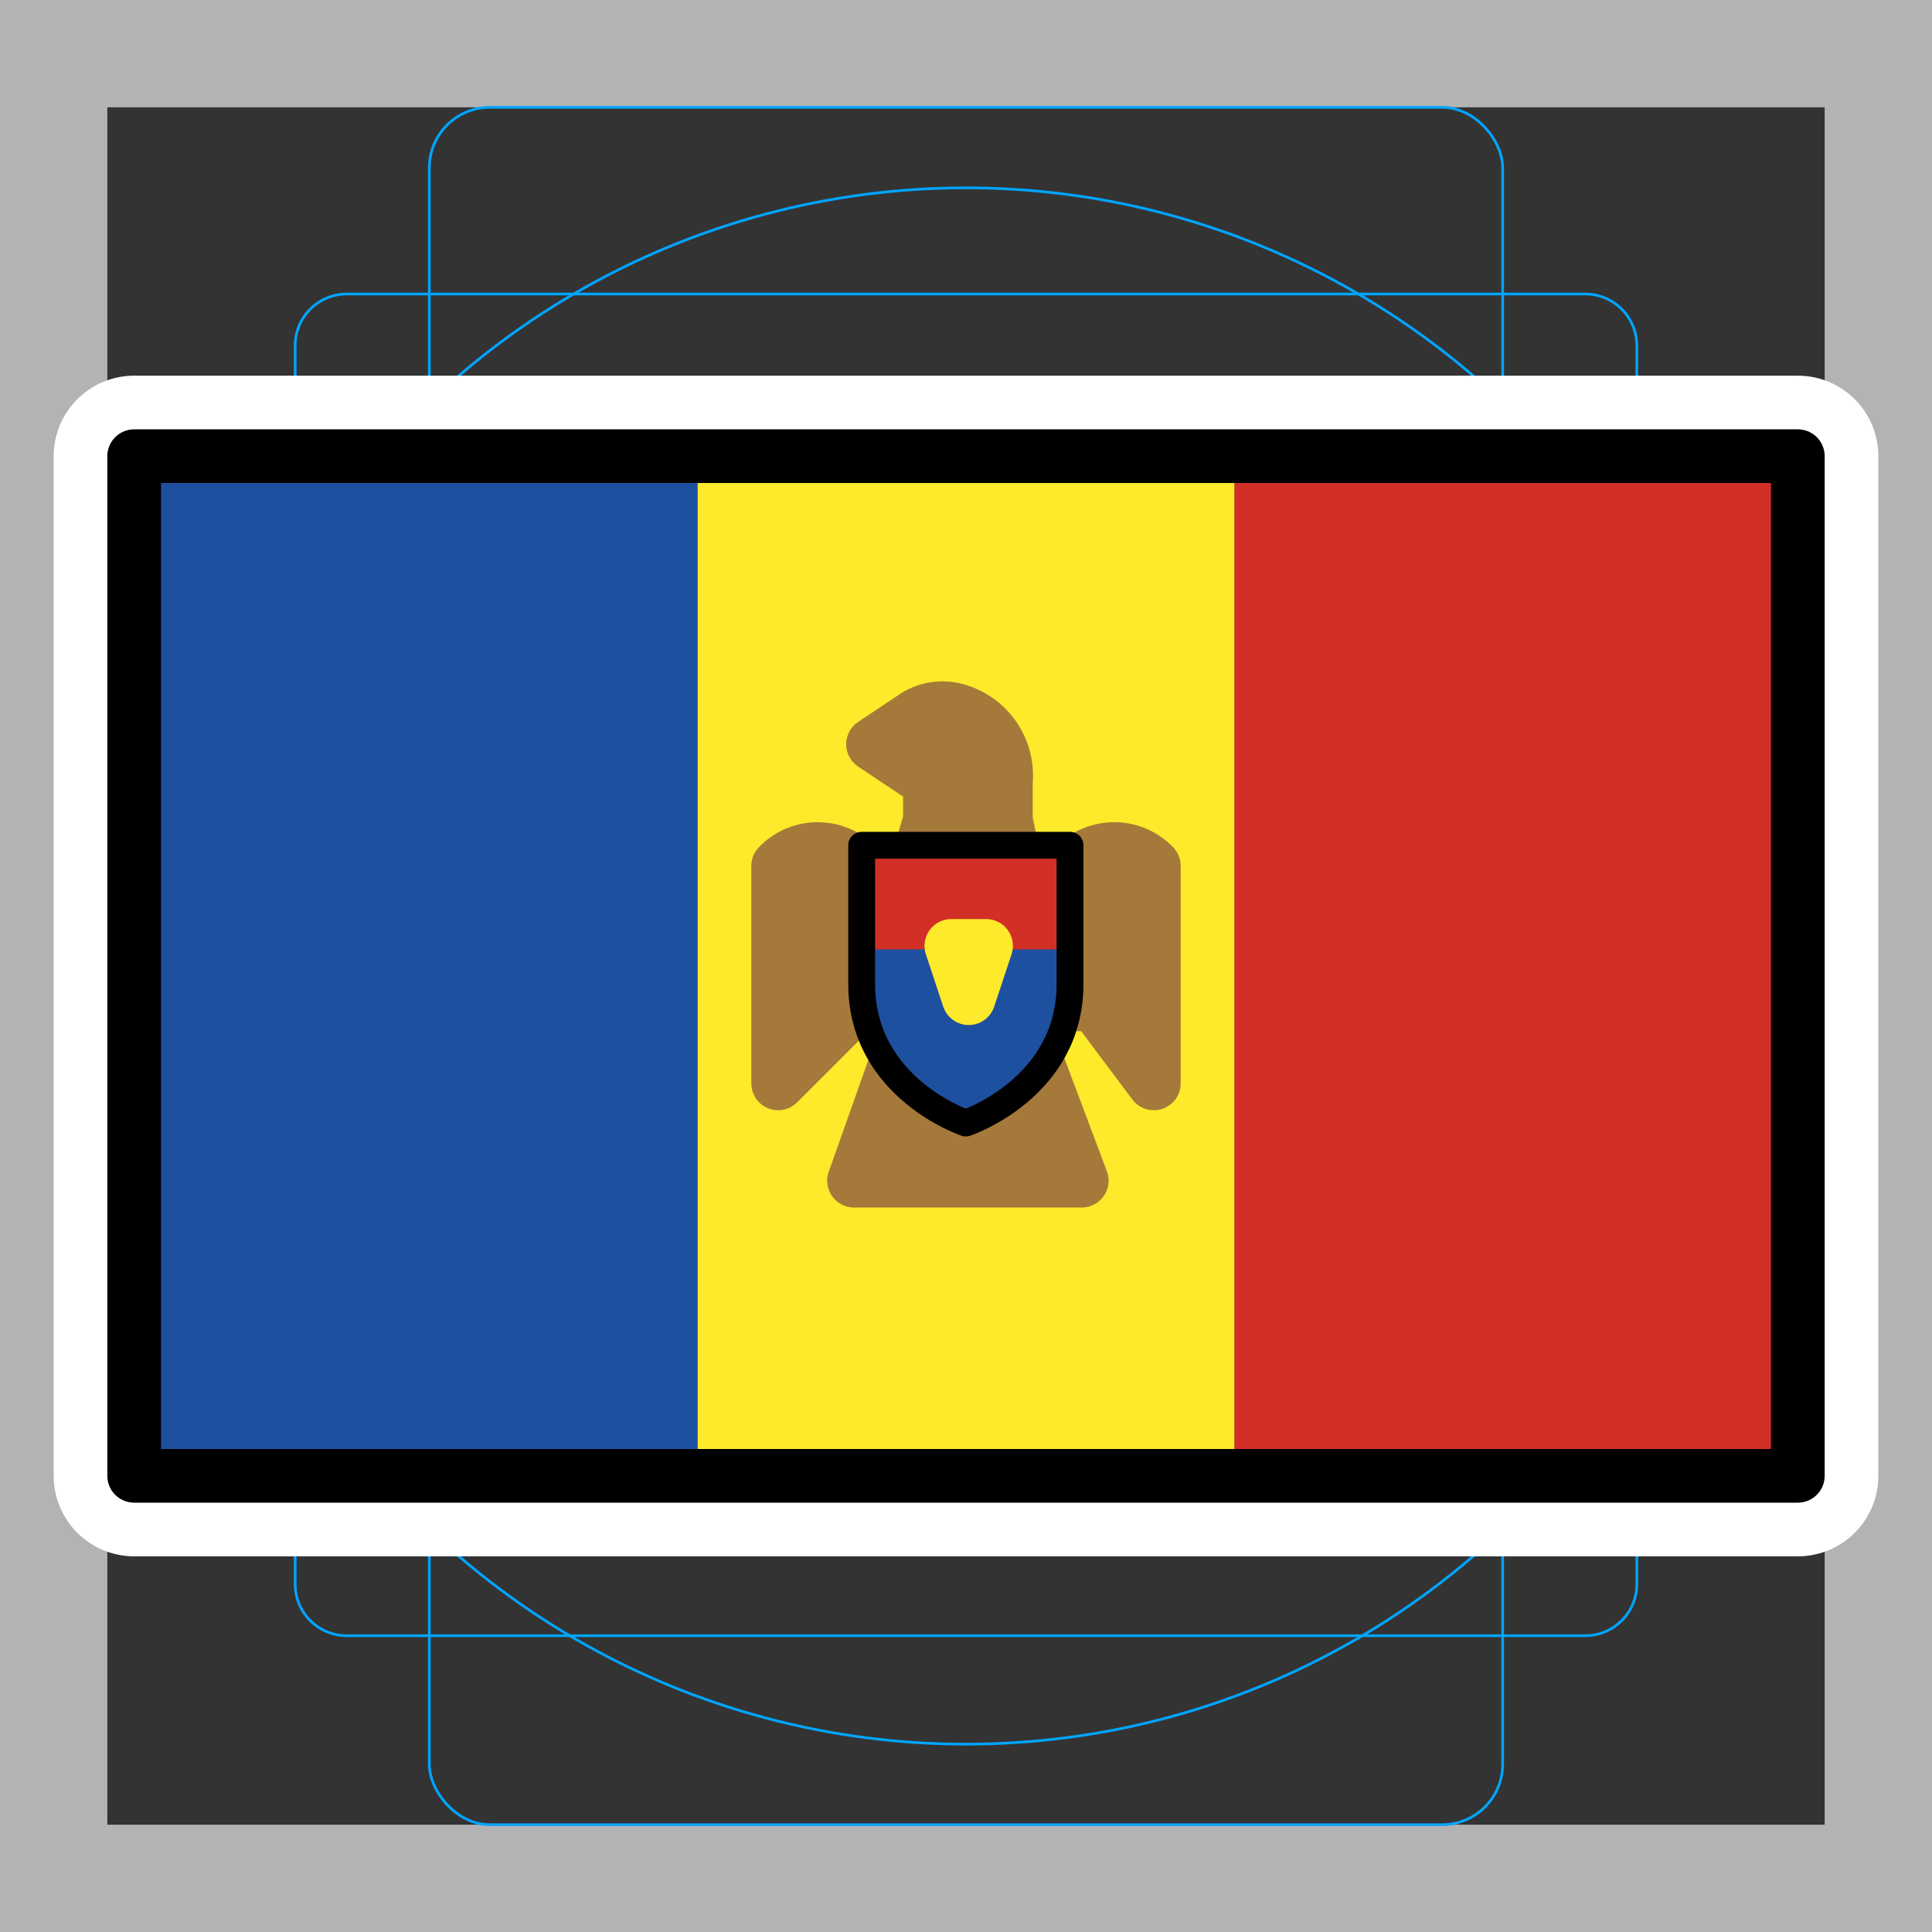 <svg viewBox="0 0 72 72" xmlns="http://www.w3.org/2000/svg">
  <rect x="0" y="0" width="72" height="72" fill="#333333" stroke="none"/>
  <path fill="#b3b3b3" d="M68 4v64H4V4h64m4-4H0v72h72V0z"/>
  <path fill="none" stroke="#00a5ff" stroke-miterlimit="10" stroke-width="0.1" d="M12.923 10.958h46.154A1.923 1.923 0 0161 12.881v46.154a1.923 1.923 0 01-1.923 1.923H12.923A1.923 1.923 0 0111 59.035V12.881a1.923 1.923 0 011.923-1.923z"/>
  <rect x="16" y="4" rx="2.254" ry="2.254" width="40" height="64" fill="none" stroke="#00a5ff" stroke-miterlimit="10" stroke-width="0.1"/>
  <rect x="16" y="4" rx="2.254" ry="2.254" width="40" height="64" transform="rotate(90 36 36)" fill="none" stroke="#00a5ff" stroke-miterlimit="10" stroke-width="0.1"/>
  <circle cx="36" cy="36" r="29" fill="none" stroke="#00a5ff" stroke-miterlimit="10" stroke-width="0.1"/>
  <path fill="none" stroke="#fff" stroke-linecap="round" stroke-linejoin="round" stroke-miterlimit="10" stroke-width="6" d="M5 17h62v38H5z"/>
  <path fill="#fcea2b" d="M5 17h62v38H5z"/>
  <path fill="#1e50a0" d="M5 17h21v38H5z"/>
  <path fill="#d22f27" d="M46 17h21v38H46z"/>
  <path fill="#a57939" stroke="#a57939" stroke-linecap="round" stroke-linejoin="round" stroke-width="2" d="M34.657 30.566l-.5 1.704h-2.21a2.041 2.041 0 00-2.947 0v8.105l2.947-2.947h2.21L31.828 44h8.485l-2.47-6.572h2.947L43 40.375V32.27a2.041 2.041 0 00-2.947 0h-2.21l-.358-1.704V29.15a2.526 2.526 0 00-1.848-2.686 1.887 1.887 0 00-1.58.258l-1.521 1.014 2.121 1.414z"/>
  <path fill="#d22f27" d="M32.219 31.5h7.764v4.529h-7.764z"/>
  <path fill="#1e50a0" d="M32.22 35.382h7.764c.323 4.53-4.206 6.47-4.206 6.47s-4.853-3.235-3.559-6.47z"/>
  <path fill="#fcea2b" stroke="#fcea2b" stroke-linecap="round" stroke-linejoin="round" stroke-width="2" d="M35.454 35.25h1.294l-.647 1.95-.647-1.95z"/>
  <path fill="none" stroke="#000" stroke-linecap="round" stroke-linejoin="round" d="M35.994 41.852s3.882-1.294 3.882-5.176V31.5h-7.764v5.176c0 3.882 3.882 5.176 3.882 5.176z"/>
  <g>
    <path fill="none" stroke="#000" stroke-linecap="round" stroke-linejoin="round" stroke-width="2" d="M5 17h62v38H5z"/>
  </g>
</svg>

